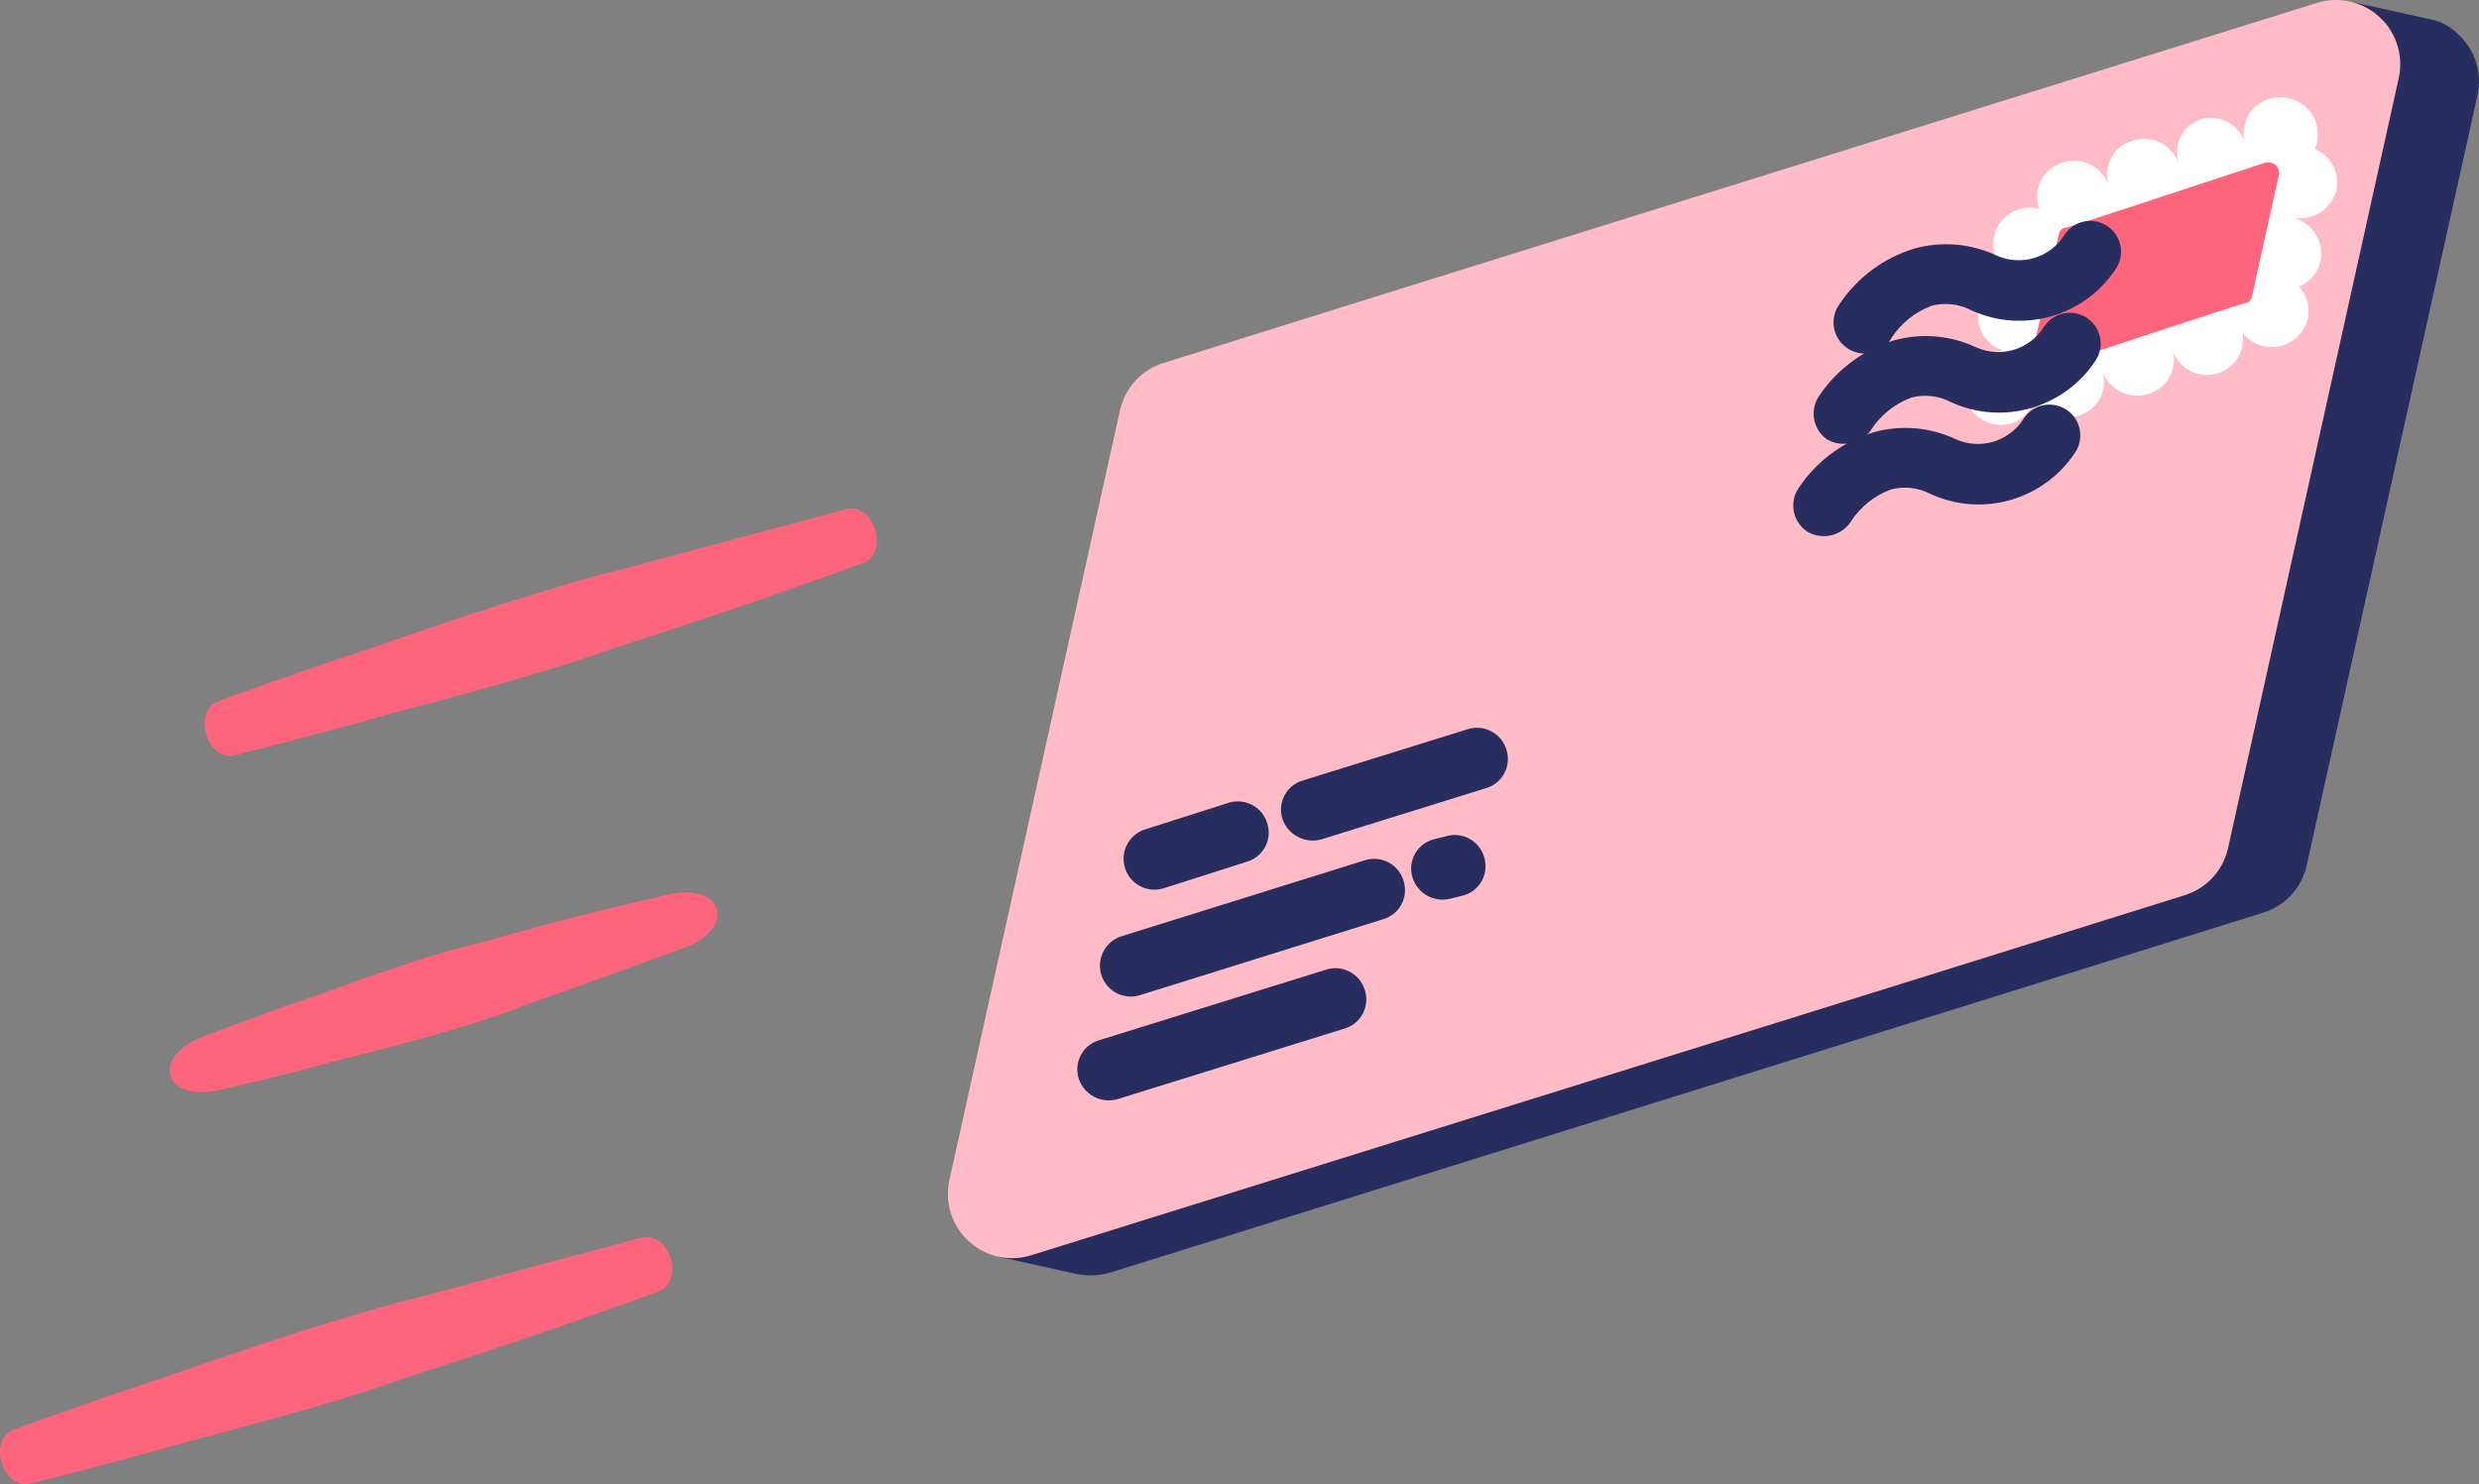 <?xml version="1.0" encoding="utf-8"?>
<!-- Generator: Adobe Illustrator 26.2.1, SVG Export Plug-In . SVG Version: 6.00 Build 0)  -->
<svg version="1.1" xmlns="http://www.w3.org/2000/svg" xmlns:xlink="http://www.w3.org/1999/xlink" x="0px" y="0px"
	 viewBox="0 0 119.525 71.58" style="enable-background:new 0 0 119.525 71.58;" xml:space="preserve">
<rect x="0" y="0" width="119.525" height="71.58" fill="#808080" stroke="none"/>
<style type="text/css">
	.st0{fill:url(#FOND_00000143577996814850101230000007896920332500373643_);}
	.st1{fill:url(#FOND_00000068648132340449302520000003632739710950355109_);}
	.st2{fill:#FFF5F7;}
	.st3{fill:url(#FOND_00000134940567814941349770000012844718022432039086_);}
	.st4{fill:url(#FOND_00000088852531320944181060000017089636583650439565_);}
	.st5{fill:url(#FOND_00000116925974151314267890000015748088950175360155_);}
	.st6{fill:url(#FOND_00000157288096275837896150000006654576702447631488_);}
	.st7{fill:url(#FOND_00000031920019820864980210000001321043362868413111_);}
	.st8{fill:url(#FOND_00000088854527937023760660000016211503734342984626_);}
	.st9{fill:url(#FOND_00000129927770334051598740000001646999242399657641_);}
	.st10{fill:url(#FOND_00000147186411865277889720000003790525393585087901_);}
	.st11{fill:#272F60;}
	.st12{fill:#FD657C;}
	.st13{fill:url(#FOND_00000002383396352820020630000012804536376472518067_);}
	.st14{fill:url(#FOND_00000114752463844065811960000006124138148336457107_);}
	.st15{fill:#F4AAB9;}
	.st16{clip-path:url(#Rectangle_10_00000116214565845172525510000002042305056426138280_);}
	.st17{fill:#FB657C;}
	.st18{fill:#FFFFFF;}
	.st19{fill:#FFBCC6;}
	.st20{clip-path:url(#SVGID_00000163773768645905938160000003679569039219249031_);}
	.st21{enable-background:new    ;}
	.st22{fill:#FB657C;stroke:#FD657C;stroke-width:3.835;stroke-linecap:round;stroke-linejoin:round;stroke-miterlimit:1.438;}
	.st23{fill:#FFBCC6;stroke:#FFBCC6;stroke-width:3.835;stroke-linecap:round;stroke-linejoin:round;stroke-miterlimit:1.438;}
	.st24{clip-path:url(#SVGID_00000013164823875766470700000011112322741530331288_);fill:#FB657C;}
	.st25{clip-path:url(#SVGID_00000005226782519052404830000017695945377767442337_);fill:#FFBCC6;}
	.st26{clip-path:url(#SVGID_00000013912425503116241320000004581048352786559369_);fill:#FFBCC6;}
	.st27{clip-path:url(#SVGID_00000147928309402313108430000017802865675804911290_);fill:#FFBCC6;}
	.st28{clip-path:url(#SVGID_00000155112403672458476250000005687106523700642216_);fill:#FFBCC6;}
	.st29{clip-path:url(#SVGID_00000107573846733031457150000010093821051644523698_);fill:#FFBCC6;}
	.st30{clip-path:url(#SVGID_00000117667807225250234100000011494138968343505338_);fill:#FFBCC6;}
	.st31{clip-path:url(#SVGID_00000178203707062376621990000004280094138733796530_);fill:#FFBCC6;}
	.st32{clip-path:url(#SVGID_00000052809401116007067460000001874013010789885573_);fill:#FFBCC6;}
	.st33{clip-path:url(#SVGID_00000103958956341187032720000008538530269590901633_);fill:#FFBCC6;}
	.st34{clip-path:url(#SVGID_00000174578919111287856960000007959573649951146678_);fill:#FFBCC6;}
	.st35{clip-path:url(#SVGID_00000151531190319719158650000003691194948179106212_);fill:#FFBCC6;}
	.st36{clip-path:url(#SVGID_00000042737134639069361550000016745376834840689050_);fill:#FFBCC6;}
	.st37{clip-path:url(#SVGID_00000150789274653549511230000010913881839264640938_);fill:#FFBCC6;}
	.st38{clip-path:url(#SVGID_00000181069897919587882100000012264693957460409478_);fill:#FFBCC6;}
	.st39{clip-path:url(#SVGID_00000158750691213783591990000009010564751826867122_);fill:#272F60;}
	.st40{clip-path:url(#SVGID_00000158750691213783591990000009010564751826867122_);fill:#FB657C;}
	.st41{clip-path:url(#SVGID_00000158750691213783591990000009010564751826867122_);fill:#FFBCC6;}
	.st42{clip-path:url(#SVGID_00000158750691213783591990000009010564751826867122_);fill:#FFFFFF;}
	.st43{fill:none;}
	.st44{clip-path:url(#SVGID_00000160165100688014758340000009675479865768846216_);fill:#FFFFFF;}
	.st45{clip-path:url(#SVGID_00000133514931605581778860000015430813217944798139_);fill:#FFFFFF;}
	.st46{clip-path:url(#SVGID_00000067194309650672979470000005979776662349728156_);fill:#FFFFFF;}
	.st47{clip-path:url(#SVGID_00000128455920571558364240000006702361140911885199_);fill:#FFFFFF;}
	.st48{clip-path:url(#SVGID_00000179609502397346509200000006298736844648205725_);fill:#FFFFFF;}
	.st49{clip-path:url(#SVGID_00000023258932557589544810000011357624151466417835_);fill:#FFFFFF;}
	.st50{clip-path:url(#SVGID_00000067931941945437497940000000664694069895182740_);fill:#FFFFFF;}
	.st51{clip-path:url(#SVGID_00000066503177652428048540000005004363966639412901_);fill:#FFFFFF;}
	.st52{clip-path:url(#SVGID_00000049218630229840329290000006475764194083695502_);fill:#FFFFFF;}
	.st53{clip-path:url(#SVGID_00000014600970936742698270000001392671930835429542_);fill:#FFFFFF;}
	.st54{clip-path:url(#SVGID_00000063596615285325204440000007959151438241883321_);fill:#FFFFFF;}
	.st55{clip-path:url(#SVGID_00000005981901493722858640000018442797658250323623_);fill:#FFFFFF;}
	.st56{clip-path:url(#SVGID_00000030480173975528806420000015134343514884502686_);fill:#FB657C;}
	.st57{clip-path:url(#SVGID_00000080896515698116182680000006410438856784242105_);fill:#FFFFFF;}
	.st58{clip-path:url(#SVGID_00000158720323877831020100000005963273644871593098_);fill:#FFFFFF;}
	.st59{fill:#FF647B;}
	.st60{fill:#FF657C;}
	.st61{fill:#272E5F;}
	.st62{fill:none;stroke:#272E5F;stroke-width:3;}
	.st63{clip-path:url(#SVGID_00000090256697148941466500000003450563391459805621_);}
	.st64{fill:#606060;}
	.st65{fill:#E94B67;}
	.st66{fill:#132350;}
	.st67{fill:#050605;}
	.st68{fill:#FFF5F7;stroke:#272E5F;stroke-width:2;}
	.st69{fill:none;stroke:#272E5F;stroke-width:2;stroke-linecap:round;stroke-linejoin:round;stroke-miterlimit:10;}
	.st70{fill:none;stroke:#272E5F;stroke-width:2;}
	.st71{fill:none;stroke:#272E5F;stroke-width:3;stroke-linecap:round;stroke-linejoin:round;stroke-miterlimit:10;}
	.st72{fill:none;stroke:#142664;stroke-width:2;stroke-linecap:round;stroke-linejoin:round;stroke-miterlimit:10;}
	.st73{clip-path:url(#SVGID_00000142146653702638162990000010924110888339473809_);}
	.st74{clip-path:url(#SVGID_00000038370821268381135590000014714770080438268048_);}
	.st75{clip-path:url(#SVGID_00000109023211095632942790000010162373543676305044_);fill:#FD657C;}
	.st76{clip-path:url(#SVGID_00000154425800189513963320000007490883963706241176_);fill:#FD657C;}
	.st77{clip-path:url(#SVGID_00000021830797858803991200000017703836770066895786_);}
	.st78{clip-path:url(#SVGID_00000161631665168785856260000013336324721970713516_);}
	.st79{clip-path:url(#SVGID_00000058578365536248783710000013960592720028166335_);}
	.st80{fill:none;stroke:#142664;stroke-width:3;stroke-linecap:round;stroke-linejoin:round;}
	.st81{clip-path:url(#SVGID_00000029731590296975903240000009217638108424749959_);}
	.st82{clip-path:url(#SVGID_00000026880711914364436850000005065678647892898946_);}
	.st83{clip-path:url(#SVGID_00000108309611623955504630000018110979959615448732_);}
	.st84{clip-path:url(#SVGID_00000131335250022946832820000010750244877998711466_);}
	.st85{clip-path:url(#SVGID_00000133498605794754472310000013502590802131495066_);}
	.st86{clip-path:url(#SVGID_00000074415722087234498270000014029098568989656232_);}
	.st87{clip-path:url(#SVGID_00000091004775926786513160000016278566460358807980_);}
	.st88{clip-path:url(#SVGID_00000031166768503577961910000007701341978106225846_);}
	.st89{clip-path:url(#SVGID_00000009557054779720933960000005804197386103751359_);}
	.st90{clip-path:url(#SVGID_00000083788720309114442710000004253227625855478657_);}
	.st91{clip-path:url(#SVGID_00000176032145807528049860000008077704965166449550_);}
	.st92{clip-path:url(#SVGID_00000143598813607685478200000016210362061834192809_);}
	.st93{clip-path:url(#SVGID_00000038393820541097516060000005413347418758831769_);}
	.st94{clip-path:url(#SVGID_00000129191924170730869350000012414247506018296756_);}
	.st95{clip-path:url(#SVGID_00000043415318710475695330000011720220144119462536_);}
	.st96{clip-path:url(#SVGID_00000155849112060114416200000010390561884080083079_);}
	.st97{clip-path:url(#SVGID_00000080170979009206975990000009242338337997960636_);}
	.st98{clip-path:url(#SVGID_00000012470366139955107240000014330520131396841350_);}
	.st99{clip-path:url(#SVGID_00000171000470664636210660000018183948191783669426_);}
	.st100{clip-path:url(#SVGID_00000047739382087817913030000013516284332752522154_);}
	.st101{clip-path:url(#SVGID_00000173857838427526647260000017583960112995136153_);}
	.st102{clip-path:url(#SVGID_00000160899380535455669290000009153383995815171713_);}
	.st103{clip-path:url(#SVGID_00000009570097447969043950000017435644657569351096_);}
	.st104{clip-path:url(#SVGID_00000097461851074544952670000009054564245980422807_);}
	.st105{clip-path:url(#SVGID_00000163764800907634864040000014791729387264103054_);}
	.st106{clip-path:url(#SVGID_00000132773115609689044090000010928412827854999440_);}
	.st107{clip-path:url(#SVGID_00000097463195507952602550000013558936116926320822_);}
	.st108{clip-path:url(#SVGID_00000178885705595463829380000005716494526647908778_);}
	.st109{clip-path:url(#SVGID_00000001648353207680655700000000250626665114812057_);}
	.st110{clip-path:url(#SVGID_00000124881058668438113890000015658204395780258972_);}
	.st111{clip-path:url(#SVGID_00000069392816500010886850000013577454153864990628_);}
	.st112{clip-path:url(#SVGID_00000032630183861873006830000000353877144036856228_);}
	.st113{clip-path:url(#SVGID_00000141453686228067931100000016685161820499039150_);}
	.st114{clip-path:url(#SVGID_00000076589333322306728210000009899471636389434034_);}
	.st115{clip-path:url(#SVGID_00000091713027196966995290000016541513900071104405_);}
	.st116{clip-path:url(#SVGID_00000020400865390227025620000009068984312141607042_);}
	.st117{clip-path:url(#SVGID_00000147938937132380257630000002009960553169005226_);}
	.st118{clip-path:url(#SVGID_00000161606227386123120230000014864580783342619552_);}
	.st119{clip-path:url(#SVGID_00000096769891917536320160000008872245415265677708_);}
	.st120{clip-path:url(#SVGID_00000036964852283792407170000000232403789195263889_);}
	.st121{clip-path:url(#SVGID_00000152256509254846635730000002568448170347548842_);}
	.st122{clip-path:url(#SVGID_00000088103066577531839110000003342622585641232316_);}
	.st123{clip-path:url(#SVGID_00000034052681635212433920000003557523831431950514_);}
	.st124{fill:#FFFFFF;stroke:#142664;stroke-width:3;stroke-linecap:round;stroke-linejoin:round;}
	.st125{clip-path:url(#SVGID_00000072999393604679046510000009888741043733635975_);}
	.st126{fill-rule:evenodd;clip-rule:evenodd;fill:#FFBCC6;}
	.st127{fill-rule:evenodd;clip-rule:evenodd;fill:#272F60;}
	.st128{fill-rule:evenodd;clip-rule:evenodd;fill:#FFFFFF;}
	.st129{fill-rule:evenodd;clip-rule:evenodd;fill:#FB657C;}
	.st130{clip-path:url(#SVGID_00000060737551734112738910000016302180878663861672_);}
	.st131{clip-path:url(#SVGID_00000069365433662354199690000005684472313988003507_);}
	.st132{clip-path:url(#SVGID_00000010280572373939831810000003137481723159692174_);}
	.st133{clip-path:url(#SVGID_00000146488530460768326560000000470744949348635552_);}
	.st134{clip-path:url(#SVGID_00000181045588432207568000000014970455627189802673_);}
	.st135{clip-path:url(#SVGID_00000025401095857381352400000017891737916376594567_);}
	.st136{clip-path:url(#SVGID_00000067208277332721114800000011601869807555289522_);}
	.st137{clip-path:url(#SVGID_00000098205656434367363690000001654126436377716669_);}
	.st138{clip-path:url(#SVGID_00000008149795895267142530000001066954420348582309_);}
	.st139{clip-path:url(#SVGID_00000043447467650669208250000006945482881268469681_);}
	.st140{clip-path:url(#SVGID_00000019663859721857150060000010397867287366234000_);}
	.st141{clip-path:url(#SVGID_00000070799688485960550550000011193356359477238717_);}
	.st142{clip-path:url(#SVGID_00000151540139946840434470000011187846494969744550_);}
	.st143{clip-path:url(#SVGID_00000013914872425006096010000006447998284971523253_);}
	.st144{clip-path:url(#SVGID_00000160192266405589701140000008090122833294136969_);}
	.st145{clip-path:url(#SVGID_00000179620905963000757170000008335484814085135017_);}
	.st146{clip-path:url(#SVGID_00000000903440807989381610000015460207003206710190_);}
	.st147{clip-path:url(#SVGID_00000019641534488140072800000005425323305613155997_);}
	.st148{clip-path:url(#SVGID_00000139264329901873116630000006539119912079271041_);}
	.st149{clip-path:url(#SVGID_00000041983820572611739700000000160735226709049502_);}
	.st150{clip-path:url(#SVGID_00000065765397348506385830000004129840504541486724_);}
	.st151{clip-path:url(#SVGID_00000145045649948635724290000017866599627887588019_);}
	.st152{clip-path:url(#SVGID_00000159429024439636393510000011348663361661571517_);}
	.st153{clip-path:url(#SVGID_00000145038354876972888010000014738047574786115713_);}
	.st154{clip-path:url(#SVGID_00000101819033329614750510000015492794277887026834_);}
	.st155{clip-path:url(#SVGID_00000065058747417423746190000003925920650977269911_);}
	.st156{clip-path:url(#SVGID_00000070112804714771988220000010375361993457739689_);}
	.st157{clip-path:url(#SVGID_00000157995651587556887200000005824161370039664553_);}
	.st158{clip-path:url(#SVGID_00000119797853848985723190000009557666222030985124_);}
	.st159{clip-path:url(#SVGID_00000033366445645941897190000009874145177216873144_);}
	.st160{clip-path:url(#SVGID_00000111904378907963608930000015036194796746142090_);}
	.st161{clip-path:url(#SVGID_00000179622958618549577330000005913905025114788794_);}
	.st162{clip-path:url(#SVGID_00000181084618685981242720000001499796388817859993_);}
	.st163{clip-path:url(#SVGID_00000178203329062059429910000014205536418762231743_);}
	.st164{clip-path:url(#SVGID_00000005237682173464992160000001377407047164047275_);}
	.st165{clip-path:url(#SVGID_00000025444059020581170780000007539312351274181540_);}
	.st166{clip-path:url(#SVGID_00000005975034851769757320000008799941014739923133_);}
	.st167{clip-path:url(#SVGID_00000072261607217228480050000015987557581022970004_);}
	.st168{clip-path:url(#SVGID_00000003075806365589284390000007632341102926813573_);}
	.st169{clip-path:url(#SVGID_00000020389425146618385290000015707938310570376893_);}
	.st170{clip-path:url(#SVGID_00000013877878456103738500000016157397161904717489_);}
	.st171{clip-path:url(#SVGID_00000098914960915199582560000011791431000216697247_);}
	.st172{clip-path:url(#SVGID_00000138550984564073527770000005860067292057738374_);}
	.st173{clip-path:url(#SVGID_00000086687002782027040360000008520782987525988261_);}
	.st174{clip-path:url(#SVGID_00000017487935635744076230000013723007783699492278_);}
	.st175{clip-path:url(#SVGID_00000176748851626077749550000010372627119923486370_);}
	.st176{clip-path:url(#SVGID_00000061447902439549980330000015487571159276744854_);}
	.st177{clip-path:url(#SVGID_00000009578133752664933740000000432526912703351222_);}
	.st178{clip-path:url(#SVGID_00000165936484788961966570000016457524710242856860_);}
	.st179{clip-path:url(#SVGID_00000161610727698883741640000000385637594264079022_);}
	.st180{clip-path:url(#SVGID_00000073720797902294969010000010972233788290154137_);}
	.st181{clip-path:url(#SVGID_00000120539411086502444660000009463835262512076725_);}
	.st182{clip-path:url(#SVGID_00000170957859817359149910000005176104052918094770_);}
	.st183{clip-path:url(#SVGID_00000151504593408365589590000012258622993985591704_);}
	.st184{clip-path:url(#SVGID_00000028321496717384916560000004635149216475859343_);}
	.st185{clip-path:url(#SVGID_00000083767683168208582010000008628076482036025266_);}
	.st186{clip-path:url(#SVGID_00000176024589930996470750000001023702084472116158_);}
	.st187{clip-path:url(#SVGID_00000140713097750602096790000015334611280833828523_);}
	.st188{clip-path:url(#SVGID_00000127014564294991759980000000158409562032319625_);}
	.st189{clip-path:url(#SVGID_00000060029669630707387720000010907295473696682119_);}
	.st190{clip-path:url(#SVGID_00000154398277011183232280000014791663704880973956_);}
	.st191{clip-path:url(#SVGID_00000144319931218471591120000000131401332490684569_);}
	.st192{clip-path:url(#SVGID_00000108302514808245604100000015531431392450855854_);}
	.st193{clip-path:url(#SVGID_00000055697505045298635090000015386145836444807575_);}
	.st194{clip-path:url(#SVGID_00000120556471629097219590000005762758067810800532_);}
	.st195{clip-path:url(#SVGID_00000134212716545633204410000007970547194164631965_);}
	.st196{clip-path:url(#SVGID_00000150796096210661122240000011500060509700280979_);}
	.st197{clip-path:url(#SVGID_00000054965738236851250860000016368075595313747340_);}
	.st198{clip-path:url(#SVGID_00000081632900115734349280000014204113751722419862_);}
	.st199{clip-path:url(#SVGID_00000105423879102532432720000016158543952848218278_);}
	.st200{clip-path:url(#SVGID_00000136389553849720648580000003559537717173342876_);}
	.st201{clip-path:url(#SVGID_00000149361637734195146970000006506518255804208545_);}
	.st202{clip-path:url(#SVGID_00000179645369121568608660000012243983869675755912_);}
	.st203{clip-path:url(#SVGID_00000057839379561418365650000001560286022957776293_);}
	.st204{clip-path:url(#SVGID_00000156580447356437419860000010018687586877587865_);}
	.st205{clip-path:url(#SVGID_00000021838103553833070780000013559052440892373430_);}
	.st206{clip-path:url(#SVGID_00000021832318790609449760000002221282075208492216_);}
	.st207{clip-path:url(#SVGID_00000176759732316095776370000015926758784811668106_);}
	.st208{clip-path:url(#SVGID_00000005226902575476639410000009986746144312906383_);}
	.st209{clip-path:url(#SVGID_00000018195919882060239010000000723057897833999752_);}
	.st210{clip-path:url(#SVGID_00000137814994025802818250000014768525535595532704_);}
	.st211{clip-path:url(#SVGID_00000044149798498517162710000003377245996370710914_);}
	.st212{clip-path:url(#SVGID_00000031174380571221632350000015580322442916550808_);}
	.st213{clip-path:url(#SVGID_00000044885842799274510260000006503882553024019082_);}
	.st214{clip-path:url(#SVGID_00000044862570603703083890000007371578793256470695_);}
	.st215{clip-path:url(#SVGID_00000042015578255718640880000018093936178652635522_);}
	.st216{clip-path:url(#SVGID_00000180351456359183250200000014342180455292672655_);}
	.st217{clip-path:url(#SVGID_00000023991697259333892960000004500046643265233561_);}
	.st218{clip-path:url(#SVGID_00000105412760646888592070000013683605476932284579_);}
	.st219{clip-path:url(#SVGID_00000119089415411157705340000018376685481906717595_);}
	.st220{clip-path:url(#SVGID_00000115488534945096729020000002756176458175506048_);}
	.st221{clip-path:url(#SVGID_00000055679526891309270360000013710637177896356234_);}
	.st222{clip-path:url(#SVGID_00000071525130455014629990000008622844922208568251_);}
	.st223{clip-path:url(#SVGID_00000119837136480563140130000014174858235917279384_);}
	.st224{clip-path:url(#SVGID_00000067929555751041440220000000475425376697489806_);}
	.st225{clip-path:url(#SVGID_00000041284275443199088590000006482112958935763347_);}
	.st226{clip-path:url(#SVGID_00000003102215924838579390000007488949217788328883_);}
	.st227{clip-path:url(#SVGID_00000158007961204289504260000007066422335009953449_);}
	.st228{clip-path:url(#SVGID_00000031923906783045738370000013806124131406321312_);}
	.st229{clip-path:url(#SVGID_00000032633450763346613560000001654791458773963919_);}
	.st230{clip-path:url(#SVGID_00000143575015311821162310000012754693776699875513_);}
	.st231{clip-path:url(#SVGID_00000053506066284465838300000012420465932799933881_);}
	.st232{clip-path:url(#SVGID_00000150804014700838616650000014660315690214350740_);}
	.st233{clip-path:url(#SVGID_00000135649950448139779690000006666919454136450722_);}
	.st234{clip-path:url(#SVGID_00000061470448837916527970000011659724535754614954_);}
	.st235{clip-path:url(#SVGID_00000012474511457761413720000007655519050260701079_);}
	.st236{clip-path:url(#SVGID_00000033364222861603187040000018149022324056961412_);}
	.st237{clip-path:url(#SVGID_00000029744829139086296140000009119180934460654765_);}
	.st238{clip-path:url(#SVGID_00000017481026435236897010000014994665680646989206_);}
	.st239{clip-path:url(#SVGID_00000084494544227216824110000016927619099180712607_);}
	.st240{clip-path:url(#SVGID_00000116926096274952685190000000226370859818178459_);}
	.st241{clip-path:url(#SVGID_00000112613304987550397330000004329539910885802673_);}
	.st242{clip-path:url(#SVGID_00000111182218897641855270000005339447176775160969_);}
	.st243{clip-path:url(#SVGID_00000106115674837902029370000010800257667285007235_);}
	.st244{clip-path:url(#SVGID_00000088132789261780765340000013342184308400863933_);}
	.st245{clip-path:url(#SVGID_00000111895165991752348820000007993390958530657176_);}
	.st246{clip-path:url(#SVGID_00000119094186204864450740000017655484306856865968_);}
	.st247{clip-path:url(#SVGID_00000130633776843270508110000013072584054562551453_);}
	.st248{clip-path:url(#SVGID_00000154414263648231164060000015826897754018415776_);}
	.st249{clip-path:url(#SVGID_00000016757458939419476860000008004937665390459042_);}
	.st250{clip-path:url(#SVGID_00000010281056259880674390000015012186172601429906_);}
	.st251{clip-path:url(#SVGID_00000055664533935829322100000000149715275917469096_);}
	.st252{clip-path:url(#SVGID_00000111189778300175946910000003106063414612004501_);}
	.st253{clip-path:url(#SVGID_00000008838925947430959930000008065063060348507288_);}
	.st254{clip-path:url(#SVGID_00000039093658150140090390000006449020620552162721_);}
	.st255{clip-path:url(#SVGID_00000000905871376177784590000009504477029821520299_);}
	.st256{clip-path:url(#SVGID_00000034787879898262966970000005108385491821905555_);}
	.st257{clip-path:url(#SVGID_00000078757785414082533870000004005575697378773946_);}
	.st258{clip-path:url(#SVGID_00000072969085778254095560000016190866203041369496_);}
	.st259{clip-path:url(#SVGID_00000103257896443275131050000006160442383982167685_);}
	.st260{fill:#E94966;}
	.st261{fill:#13224F;}
</style>
<g id="FONDS">
</g>
<g id="ILLUSTRATIONS">
	<g id="Groupe_1211" transform="translate(0 43.718) rotate(-17)">
		<g>
			<g id="Groupe_1210">
				<path id="Tracé_4296" class="st12" d="M12.998-6.395c0,0,3.344-0.194,7.9-0.291
					c2.432-0.1,5.167-0.194,7.9-0.194c1.6,0,3.189,0,4.711,0.1
					c6.078,0.194,11.093,0.388,11.093,0.388c0.608,0,1.063,0.582,1.063,1.359
					s-0.456,1.359-1.063,1.359c0,0-5.015,0.291-11.093,0.389
					c-1.52-0-3.116,0.1-4.711,0.1c-2.735-0-5.47-0.1-7.9-0.194
					c-4.559-0.1-7.9-0.291-7.9-0.291c-0.608,0-1.063-0.582-1.063-1.359
					s0.455-1.359,1.063-1.359"/>
				<path id="Tracé_4297" class="st12" d="M-6.705,24.318c0,0,3.344-0.194,7.9-0.291
					c2.432-0.1,5.167-0.194,7.9-0.194c1.6,0,3.189,0,4.711,0.1
					c6.078,0.194,11.093,0.388,11.093,0.388c0.608,0,1.063,0.582,1.063,1.359
					s-0.456,1.359-1.063,1.359c0,0-5.015,0.291-11.093,0.389
					c-1.52-0-3.116,0.1-4.711,0.1c-2.735,0-5.47-0.1-7.9-0.194
					c-4.559-0.1-7.9-0.291-7.9-0.291c-0.608,0-1.063-0.582-1.063-1.359
					c0-0.777,0.455-1.359,1.063-1.359"/>
				<path id="Tracé_4298" class="st61" d="M124.341-6.785l0.3,0.168
					c0.422,0.237,0.764,0.593,0.985,1.024c0.568,0.939,0.592,2.109,0.063,3.07
					l-18.775,33.183c-0.551,0.949-1.567,1.531-2.664,1.528
					c-8.409,0.067-44.51,0.262-58.25,0.347c-0.57-0.013-1.128-0.168-1.623-0.451
					l-3.319-1.878l1.841-0.9c0.021-0.494,0.158-0.975,0.4-1.406L62.075-5.286
					c0.551-0.949,1.567-1.531,2.664-1.528l53.586-0.263l2.934-1.452L124.341-6.785z
					"/>
				<path id="Tracé_4299" class="st19" d="M103.536,28.749c-0.551,0.949-1.567,1.531-2.664,1.528
					c-8.409,0.067-44.51,0.262-58.25,0.347c-1.712,0.003-3.102-1.383-3.105-3.095
					c-0.001-0.518,0.128-1.028,0.375-1.483L58.662-7.138
					c0.552-0.948,1.567-1.53,2.664-1.527c8.409-0.067,44.51-0.262,58.25-0.348
					c1.712-0.003,3.102,1.382,3.106,3.094c0.001,0.518-0.128,1.029-0.376,1.485
					L103.536,28.749"/>
				<path id="Tracé_4300" class="st18" d="M114.283-3.528c-0.011-0.943,0.744-1.717,1.687-1.729
					c0.024-0,0.049-0,0.073,0.001c0.989,0.012,1.788,0.811,1.8,1.8
					c-0.011,0.423-0.159,0.83-0.422,1.161c0.641,0.534,0.813,1.447,0.411,2.178
					c-0.495,0.832-1.558,1.124-2.408,0.661c0.832,0.49,1.129,1.549,0.674,2.4
					c-0.283,0.492-0.787,0.815-1.352,0.869c0.243,0.512,0.225,1.11-0.048,1.607
					c-0.495,0.832-1.558,1.124-2.408,0.661c-0.366-0.207-0.651-0.533-0.807-0.924
					c-0.121,0.952-0.99,1.625-1.942,1.505c-0.878-0.111-1.532-0.866-1.518-1.751
					c0.011,0.943-0.744,1.717-1.687,1.729c-0.024,0-0.049,0-0.073-0.001
					c-0.954,0.006-1.74-0.747-1.775-1.7c0.011,0.943-0.744,1.717-1.687,1.729
					c-0.024,0-0.049,0-0.073-0.001c-0.826,0.007-1.546-0.562-1.73-1.368
					c-0.326,0.445-0.828,0.728-1.378,0.777c-0.984,0.019-1.8-0.755-1.834-1.738
					c-0.023-0.981,0.753-1.796,1.734-1.82c0.245,0.002,0.489,0.036,0.726,0.1
					c-0.786-0.501-1.032-1.536-0.556-2.337c0.495-0.832,1.558-1.124,2.408-0.661
					c-0.858-0.458-1.181-1.526-0.723-2.383c0.458-0.858,1.525-1.181,2.383-0.723
					c0.025,0.013,0.049,0.027,0.073,0.041l0.059,0.033l-0.026-0.092
					c-0.011-0.943,0.745-1.717,1.688-1.728c0.024-0,0.048-0,0.072,0.001
					c0.953-0.006,1.739,0.747,1.774,1.7c-0.011-0.943,0.744-1.717,1.687-1.729
					c0.024-0,0.049-0,0.073,0.001c0.954-0.006,1.739,0.747,1.775,1.7
					c-0.011-0.943,0.745-1.717,1.688-1.728c0.024-0,0.048-0,0.072,0.001
					c0.904,0.085,1.594,0.847,1.589,1.755"/>
				<path id="Tracé_4301" class="st12" d="M112.441,3.598c-0.07,0.172-0.257,0.266-0.437,0.22
					c-1.4-0.014-7.835,0.158-10.121,0.187c-0.165-0.016-0.316-0.101-0.415-0.235
					c-0.087-0.148-0.101-0.328-0.037-0.488l2.967-5.246
					c0.07-0.172,0.257-0.266,0.437-0.219c1.4,0.014,7.835-0.158,10.121-0.188
					c0.165,0.016,0.316,0.101,0.415,0.235c0.087,0.148,0.101,0.328,0.037,0.488
					L112.441,3.598z"/>
				<path id="Tracé_4302" class="st61" d="M53.954,15.564l4.175-0.05
					c0.808,0.006,1.468-0.644,1.474-1.451c0-0.016-0-0.032-0-0.049
					c-0.002-0.818-0.667-1.479-1.485-1.477c-0.009,0-0.018,0-0.026,0
					l-4.175,0.05c-0.822-0.009-1.496,0.651-1.504,1.473
					c-0.009,0.822,0.651,1.496,1.473,1.504
					C53.909,15.565,53.932,15.565,53.954,15.564"/>
				<path id="Tracé_4303" class="st61" d="M61.878,15.532l8.317-0.041
					c0.809,0.006,1.469-0.645,1.474-1.454c0-0.015-0-0.031-0-0.046
					c-0.002-0.818-0.667-1.479-1.485-1.477c-0.009,0-0.018,0-0.027,0
					l-8.317,0.041c-0.809-0.006-1.469,0.645-1.474,1.454
					c-0,0.015,0,0.031,0,0.046
					C60.401,14.869,61.063,15.516,61.878,15.532"/>
				<path id="Tracé_4304" class="st61" d="M51.357,20.16L63.604,20.086
					c0.809,0.006,1.469-0.645,1.474-1.454c0-0.015-0-0.031-0-0.046
					c-0.001-0.817-0.665-1.479-1.483-1.477c-0.009,0-0.019,0-0.028,0
					l-12.247,0.074c-0.822-0.009-1.496,0.651-1.504,1.474
					c-0.009,0.822,0.651,1.496,1.474,1.504c0.023,0,0.045-0,0.068-0.001"
					/>
				<path id="Tracé_4305" class="st61" d="M67.046,20.089l0.608,0.032
					c0.809,0.006,1.469-0.645,1.474-1.454c0-0.015-0-0.031-0-0.046
					c-0.002-0.818-0.667-1.479-1.485-1.477c-0.009,0-0.018,0-0.027,0
					l-0.608-0.032c-0.809-0.006-1.469,0.645-1.474,1.454
					c-0,0.015,0,0.031,0,0.046
					C65.56,19.43,66.228,20.082,67.046,20.089"/>
				<path id="Tracé_4306" class="st61" d="M48.823,24.64l11.454-0.056
					c0.809,0.006,1.469-0.645,1.474-1.454c0-0.015-0-0.031-0-0.046
					c-0.002-0.818-0.667-1.479-1.485-1.477c-0.009,0-0.018,0-0.026,0
					l-11.455,0.056c-0.809-0.006-1.469,0.645-1.474,1.454
					c-0,0.015,0,0.031,0,0.046
					C47.337,23.981,48.005,24.633,48.823,24.64"/>
				<path id="Tracé_4307" class="st61" d="M95.204,0.463c0.654-0.557,1.472-0.887,2.33-0.938
					c0.661,0.025,1.289,0.297,1.76,0.762c2.073,1.846,5.189,1.883,7.306,0.087
					c0.611-0.548,0.663-1.487,0.116-2.098c-0.53-0.591-1.43-0.662-2.046-0.161
					c-0.983,0.868-2.459,0.868-3.442-0c-1.017-0.919-2.33-1.442-3.7-1.473
					c-1.536,0.003-3.025,0.535-4.216,1.505c-0.663,0.497-0.797,1.437-0.3,2.1
					c0.497,0.663,1.437,0.797,2.1,0.3c0.035-0.026,0.068-0.053,0.101-0.082"/>
				<path id="Tracé_4308" class="st61" d="M92.97,4.411c0.654-0.557,1.472-0.887,2.33-0.938
					c0.661,0.025,1.289,0.297,1.76,0.762c2.073,1.846,5.189,1.883,7.306,0.087
					c0.611-0.548,0.663-1.487,0.115-2.098c-0.53-0.591-1.43-0.662-2.045-0.161
					c-0.983,0.868-2.459,0.868-3.442-0c-1.017-0.919-2.33-1.442-3.7-1.473
					c-1.536,0.003-3.025,0.535-4.216,1.505c-0.648,0.516-0.762,1.456-0.256,2.112
					c0.562,0.603,1.487,0.692,2.153,0.206"/>
				<path id="Tracé_4309" class="st61" d="M90.736,8.361c0.654-0.557,1.472-0.887,2.33-0.938
					c0.661,0.025,1.289,0.297,1.76,0.762c2.073,1.846,5.189,1.883,7.306,0.087
					c0.611-0.548,0.663-1.487,0.115-2.098c-0.53-0.591-1.43-0.662-2.045-0.161
					c-0.983,0.868-2.459,0.868-3.442-0c-1.017-0.919-2.33-1.442-3.7-1.473
					c-1.536,0.003-3.025,0.535-4.216,1.505c-0.648,0.516-0.762,1.456-0.256,2.112
					c0.547,0.633,1.495,0.724,2.152,0.206"/>
				<path id="Tracé_4310" class="st12" d="M7.837,11.574c0,0,2.366,0.194,5.746,0.291
					c1.689,0.1,3.717,0.194,5.745,0.194c1.183,0,2.366,0,3.383-0.1
					c4.392-0.194,7.941-0.388,7.941-0.388c1.353,0,2.366-0.582,2.366-1.359
					s-1.017-1.359-2.369-1.359c0,0-3.549-0.291-7.941-0.389
					c-1.183,0-2.2-0.1-3.383-0.1c-2.03-0-4.059,0.1-5.745,0.194
					C10.198,8.658,7.834,8.849,7.834,8.849c-1.353-0-2.366,0.582-2.366,1.359
					c0,0.777,1.017,1.359,2.369,1.359"/>
			</g>
		</g>
	</g>
</g>
<g id="TEXTES_FR">
</g>
<g id="TEXTES_GB">
</g>
</svg>
